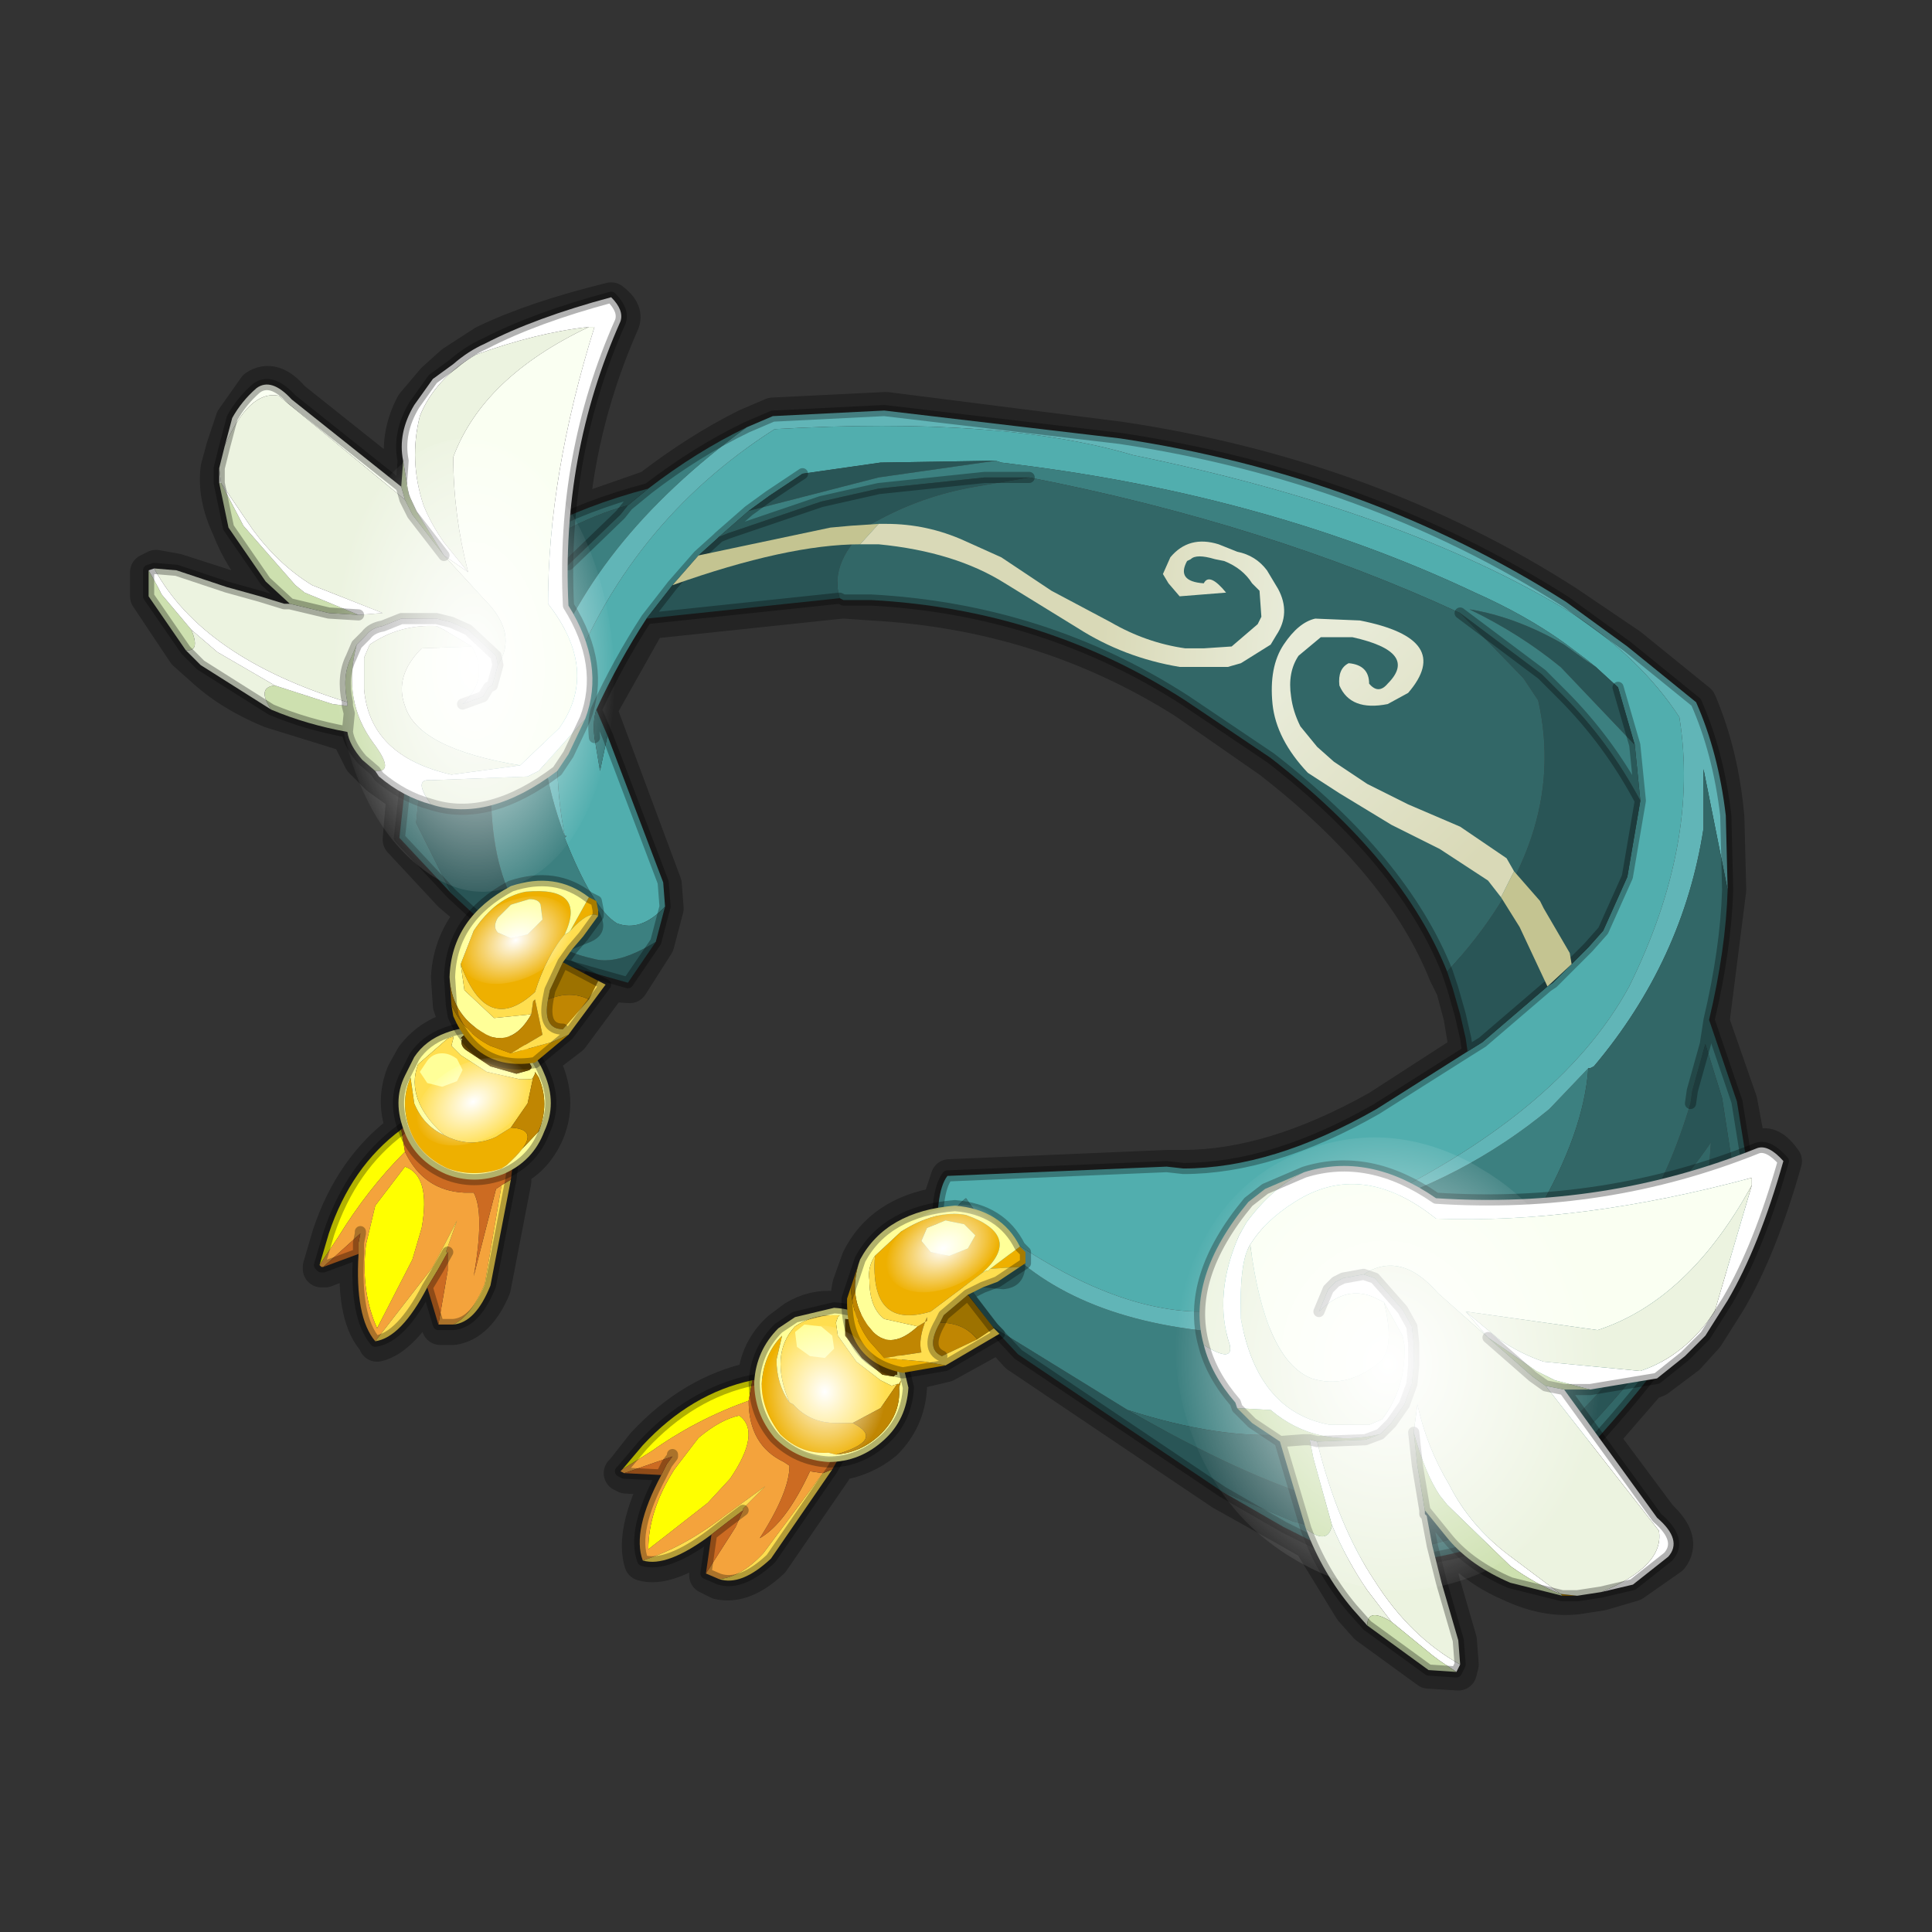 <?xml version="1.0" encoding="UTF-8" standalone="no"?>
<svg xmlns:xlink="http://www.w3.org/1999/xlink" height="520.0px" width="520.0px" xmlns="http://www.w3.org/2000/svg">
  <rect width="100%" height="100%" fill="#333333" stroke="none"/>
  <g transform="matrix(10.0, 0.0, 0.0, 10.0, 0.0, 0.0)">
    <use height="52.0" transform="matrix(1.0, 0.0, 0.0, 1.0, 0.0, 0.0)" width="52.0" xlink:href="#shape0"/>
    <use height="136.85" transform="matrix(0.051, 0.002, 0.0, 0.089, 8.979, 11.669)" width="148.25" xlink:href="#sprite0"/>
    <use height="136.85" transform="matrix(0.077, 0.002, 0.0, 0.089, 31.641, 30.473)" width="148.25" xlink:href="#sprite0"/>
    <use height="136.85" transform="matrix(0.022, 5.0E-4, 0.0, 0.026, 20.57, 35.644)" width="148.25" xlink:href="#sprite0"/>
    <use height="136.85" transform="matrix(0.019, -0.011, 0.008, 0.013, 23.428, 33.53)" width="148.25" xlink:href="#sprite0"/>
    <use height="136.85" transform="matrix(0.019, -0.011, 0.008, 0.013, 11.928, 25.23)" width="148.25" xlink:href="#sprite0"/>
    <use height="136.85" transform="matrix(0.019, -0.011, 0.008, 0.013, 10.778, 29.58)" width="148.25" xlink:href="#sprite0"/>
  </g>
  <defs>
    <g id="shape0" transform="matrix(1.0, 0.0, 0.0, 1.0, 0.0, 0.0)">
      <path d="M52.0 0.0 L52.0 52.0 0.0 52.0 0.0 0.0 52.0 0.0" fill="#795fa9" fill-opacity="0.0" fill-rule="evenodd" stroke="none"/>
      <path d="M43.85 17.4 L45.7 18.9 Q46.3 20.3 46.45 22.0 L46.5 23.95 46.05 27.5 46.8 29.65 47.05 31.0 47.35 30.9 Q47.65 30.75 48.0 31.25 47.35 33.55 46.5 35.0 L45.9 35.95 45.4 36.5 44.6 37.1 44.35 37.2 43.05 38.7 44.65 40.85 Q45.3 41.45 44.95 41.9 L43.95 42.6 43.1 42.85 42.45 42.95 Q41.6 43.05 40.65 42.6 39.95 42.3 39.4 41.8 L38.65 42.0 38.8 42.6 39.25 44.15 39.3 44.8 39.25 45.0 38.45 44.95 36.8 43.75 36.4 43.3 35.3 41.5 34.6 41.1 32.9 40.15 27.4 36.45 26.9 35.9 25.45 36.7 24.4 36.95 24.45 37.35 Q24.4 38.2 23.8 38.8 23.25 39.25 22.55 39.35 L22.4 39.6 20.75 42.0 Q20.0 42.7 19.35 42.55 L19.05 42.4 19.05 42.35 19.2 41.35 Q17.95 42.25 17.3 42.05 17.05 41.25 17.8 39.75 L16.85 39.7 16.75 39.65 16.8 39.6 17.35 38.9 Q18.65 37.5 20.3 37.15 L20.35 37.15 Q20.4 36.35 21.0 35.8 L21.4 35.5 Q21.9 35.2 22.45 35.25 L22.85 35.3 22.85 34.9 22.9 34.6 23.15 33.9 Q23.75 32.7 25.3 32.45 L25.55 31.7 31.45 31.45 31.85 31.45 Q34.25 31.45 37.1 29.85 L39.5 28.3 39.45 27.95 39.35 27.35 39.15 26.6 38.95 26.2 Q37.75 23.2 34.2 20.45 L31.9 18.85 Q28.1 16.45 23.45 16.2 L22.75 16.15 22.65 16.15 17.45 16.7 16.1 19.1 17.85 23.8 17.9 24.45 17.65 25.4 16.95 26.5 16.15 26.45 16.35 26.55 15.35 27.9 14.5 28.55 14.7 28.9 Q15.0 29.7 14.7 30.45 14.4 31.15 13.8 31.45 L13.8 31.8 13.25 34.65 Q12.85 35.6 12.2 35.7 L11.85 35.7 11.55 34.7 Q10.8 36.0 10.15 36.15 L10.15 36.1 Q9.55 35.5 9.65 33.8 L8.75 34.15 8.65 34.15 8.65 34.1 8.9 33.25 Q9.5 31.45 10.85 30.45 L10.9 30.4 Q10.6 29.65 10.9 28.9 L11.15 28.45 Q11.5 28.0 12.0 27.8 L12.4 27.7 12.25 27.35 12.15 27.05 12.1 26.3 Q12.15 25.35 12.8 24.6 L12.15 24.05 10.8 22.6 10.9 21.4 10.2 20.9 10.1 20.8 9.75 20.45 9.4 19.75 7.3 19.1 Q6.2 18.65 5.45 17.95 L5.0 17.55 4.0 16.05 4.0 15.4 4.2 15.3 4.75 15.4 6.15 15.85 7.0 16.1 7.7 16.25 7.75 16.25 7.8 16.3 7.15 15.7 Q6.55 15.1 6.2 14.2 5.8 13.35 5.9 12.6 L6.05 12.05 6.3 11.3 6.9 10.45 Q7.35 10.15 7.85 10.75 L10.8 13.1 10.85 12.45 Q10.75 11.65 11.15 10.9 L11.7 10.25 12.2 9.8 13.05 9.25 Q14.4 8.6 16.45 8.1 16.85 8.4 16.7 8.7 15.6 11.2 15.35 13.9 L17.5 13.15 Q18.8 12.15 20.1 11.5 L20.8 11.2 23.85 11.05 30.15 11.85 Q36.85 12.85 42.15 16.25 L43.85 17.4 Z" fill="none" stroke="#000000" stroke-linecap="round" stroke-linejoin="round" stroke-opacity="0.302" stroke-width="1.0"/>
      <path d="M15.2 22.5 Q14.8 20.4 15.2 18.6 16.85 14.1 20.85 11.55 26.95 11.2 30.5 12.25 37.8 13.75 42.3 16.5 44.15 17.7 45.2 19.3 45.75 22.7 43.85 26.55 41.95 30.05 36.45 32.6 L33.15 33.2 Q34.7 35.35 32.15 35.3 29.55 35.2 26.35 32.75 L26.0 32.25 Q25.35 32.7 25.5 34.1 L25.25 33.7 Q25.15 32.1 25.5 31.65 L31.4 31.4 31.85 31.45 Q34.25 31.45 37.05 29.85 L39.5 28.3 39.9 28.05 41.65 26.55 41.8 26.45 42.3 25.95 42.75 25.5 43.15 25.05 43.8 23.6 44.15 21.55 44.0 20.05 43.55 18.5 42.95 17.95 42.7 17.75 42.1 17.3 Q41.05 16.55 39.7 15.95 34.2 13.35 27.35 12.5 L26.95 12.45 26.8 12.4 23.7 12.45 21.6 12.75 20.7 13.35 20.15 13.75 19.35 14.45 19.3 14.5 18.8 14.95 18.1 15.75 17.4 16.65 Q16.65 17.8 16.05 19.1 15.95 19.4 16.0 19.85 L16.15 20.75 16.35 19.8 17.85 23.75 17.9 24.4 Q17.25 25.1 16.6 24.85 15.95 24.45 15.2 22.55 L15.25 22.5 15.2 22.5 M19.3 14.5 L19.35 14.45 19.3 14.5" fill="#51aeae" fill-rule="evenodd" stroke="none"/>
      <path d="M30.35 37.95 Q33.4 39.7 35.55 40.35 L38.7 40.55 Q42.95 38.85 45.45 33.85 L45.95 32.1 46.05 30.75 Q44.8 32.55 43.9 33.05 44.8 32.0 45.5 29.7 L45.55 29.35 45.9 28.1 46.35 29.55 46.65 31.5 46.7 32.95 Q44.95 36.25 42.2 39.0 40.35 41.5 37.65 41.7 L34.8 40.95 32.9 40.15 27.4 36.45 26.7 35.7 30.35 37.95 M44.0 20.05 L42.05 18.0 42.0 17.95 Q40.9 17.05 39.55 16.4 40.8 16.6 42.1 17.35 L42.65 17.75 42.95 17.95 43.55 18.5 44.0 20.05 M26.8 12.4 L23.65 12.85 20.15 13.75 20.7 13.35 21.6 12.75 23.7 12.45 26.8 12.4 M19.35 14.45 L19.6 14.35 22.1 13.5 23.65 13.15 26.5 12.85 27.7 12.85 26.25 13.1 Q24.8 13.35 23.55 14.05 L23.45 14.1 Q22.3 15.1 22.6 16.1 L17.4 16.65 18.1 15.75 18.8 14.95 19.3 14.5 19.35 14.45 M39.3 16.5 L41.5 18.15 42.05 18.7 Q43.3 19.95 44.15 21.55 L43.8 23.6 43.15 25.05 42.75 25.5 42.3 25.95 41.8 26.45 41.65 26.55 39.9 28.05 39.5 28.3 39.45 27.95 39.3 27.3 39.1 26.6 38.95 26.15 Q42.25 22.6 41.4 18.85 L41.0 18.25 39.3 16.5 M12.15 24.05 L11.2 22.15 11.35 20.6 Q11.8 18.1 13.15 15.6 15.2 14.05 16.9 13.6 L16.7 13.85 15.3 15.2 Q13.9 16.85 13.4 18.7 L13.25 20.45 Q13.1 22.55 13.65 23.9 L13.75 24.25 Q14.55 25.5 15.95 25.8 16.6 26.0 17.65 25.35 L16.9 26.45 14.95 25.9 12.8 24.65 12.15 24.05" fill="#295556" fill-rule="evenodd" stroke="none"/>
      <path d="M42.75 28.75 Q42.5 32.25 37.7 37.35 35.35 39.55 30.35 37.95 L26.7 35.7 25.5 34.1 Q25.35 32.7 26.0 32.25 L26.35 32.75 Q28.15 35.3 32.25 35.8 36.45 36.3 33.15 33.2 L36.45 32.6 Q39.4 31.75 41.7 29.85 L42.75 28.75 M20.1 11.5 Q15.85 14.6 14.6 18.45 L14.65 20.4 Q14.8 21.45 15.2 22.5 L15.25 22.5 15.2 22.55 Q15.95 24.45 16.6 24.85 17.25 25.1 17.9 24.4 L17.65 25.35 Q16.6 26.0 15.95 25.8 14.55 25.5 13.75 24.25 L13.65 23.9 Q13.1 22.55 13.25 20.45 L13.4 18.7 Q13.9 16.85 15.3 15.2 L16.7 13.85 16.9 13.6 17.45 13.15 Q18.75 12.15 20.1 11.5 M42.95 17.95 L42.65 17.75 42.1 17.35 Q40.8 16.6 39.55 16.4 40.9 17.05 42.0 17.95 L42.05 18.0 44.0 20.05 44.15 21.55 Q43.3 19.95 42.05 18.7 L41.5 18.15 39.3 16.5 Q34.1 14.1 27.7 12.85 L26.5 12.85 23.65 13.15 22.1 13.5 19.6 14.35 19.35 14.45 20.15 13.75 23.65 12.85 26.8 12.4 26.95 12.45 27.35 12.5 Q34.2 13.35 39.7 15.95 41.05 16.55 42.1 17.3 L42.7 17.75 42.95 17.95 M16.35 19.8 L16.15 20.75 16.0 19.85 Q15.95 19.4 16.05 19.1 L16.35 19.8" fill="#3c8080" fill-rule="evenodd" stroke="none"/>
      <path d="M46.5 23.95 L45.85 20.7 45.85 22.3 Q45.3 25.85 42.9 28.7 L42.8 28.75 42.75 28.75 41.7 29.85 Q39.4 31.75 36.45 32.6 41.95 30.05 43.85 26.55 45.75 22.7 45.2 19.3 44.15 17.7 42.3 16.5 37.8 13.75 30.5 12.25 26.95 11.2 20.85 11.55 16.85 14.1 15.2 18.6 14.8 20.4 15.2 22.5 14.8 21.45 14.65 20.4 L14.6 18.45 Q15.85 14.6 20.1 11.5 L20.8 11.2 23.8 11.05 30.15 11.8 Q36.8 12.8 42.15 16.2 L43.8 17.4 45.65 18.9 Q46.25 20.25 46.45 21.95 L46.5 23.95 M33.15 33.2 Q36.45 36.3 32.25 35.8 28.15 35.3 26.35 32.75 29.55 35.2 32.15 35.3 34.7 35.35 33.15 33.2" fill="#61b5b7" fill-rule="evenodd" stroke="none"/>
      <path d="M42.75 28.75 L42.8 28.75 42.9 28.7 Q45.3 25.85 45.85 22.3 L45.85 20.7 46.5 23.95 Q46.45 25.55 46.0 27.45 L45.9 28.1 46.0 27.45 46.75 29.65 47.0 31.2 47.15 33.25 45.6 35.45 Q43.25 38.8 40.15 41.5 38.35 42.15 36.45 42.05 L34.55 41.1 32.9 40.15 34.8 40.95 37.65 41.7 Q40.35 41.5 42.2 39.0 44.95 36.25 46.7 32.95 L46.65 31.5 46.35 29.55 45.9 28.1 45.55 29.35 45.5 29.7 Q44.8 32.0 43.9 33.05 44.8 32.55 46.05 30.75 L45.95 32.1 45.45 33.85 Q42.95 38.85 38.7 40.55 L35.55 40.35 Q33.4 39.7 30.35 37.95 35.35 39.55 37.7 37.35 42.5 32.25 42.75 28.75 M27.7 12.85 Q34.1 14.1 39.3 16.5 L41.0 18.25 41.4 18.85 Q42.25 22.6 38.95 26.15 37.75 23.15 34.2 20.4 L31.9 18.85 Q28.1 16.4 23.45 16.15 L22.7 16.15 22.6 16.1 Q22.3 15.1 23.45 14.1 L23.55 14.05 Q24.8 13.35 26.25 13.1 L27.7 12.85 M17.45 13.15 L16.9 13.6 Q15.2 14.05 13.15 15.6 11.8 18.1 11.35 20.6 L11.2 22.15 12.15 24.05 10.75 22.55 10.95 20.75 10.95 20.6 Q11.45 18.15 12.75 15.4 13.35 14.85 14.1 14.45 L14.45 14.3 Q15.75 13.6 17.45 13.15" fill="#326767" fill-rule="evenodd" stroke="none"/>
      <path d="M45.5 29.7 L45.55 29.35 45.9 28.1 46.0 27.45 Q46.45 25.55 46.5 23.95 L46.45 21.95 Q46.25 20.25 45.65 18.9 L43.8 17.4 42.15 16.2 Q36.8 12.8 30.15 11.8 L23.8 11.05 20.8 11.2 20.1 11.5 M44.0 20.05 L43.55 18.5 M20.15 13.75 L19.35 14.45 19.6 14.35 22.1 13.5 23.65 13.15 26.5 12.85 27.7 12.85 M39.3 16.5 L41.5 18.15 42.05 18.7 Q43.3 19.95 44.15 21.55 L44.0 20.05 M39.5 28.3 L39.9 28.05 41.65 26.55 41.8 26.45 42.3 25.95 42.75 25.5 43.15 25.05 43.8 23.6 44.15 21.55 M21.6 12.75 L20.7 13.35 20.15 13.75 M22.6 16.1 L22.7 16.15 23.45 16.15 Q28.1 16.4 31.9 18.85 L34.2 20.4 Q37.75 23.15 38.95 26.15 M25.5 34.1 L25.25 33.7 Q25.15 32.1 25.5 31.65 L31.4 31.4 31.85 31.45 Q34.25 31.45 37.05 29.85 L39.5 28.3 39.45 27.95 39.3 27.3 39.1 26.6 38.95 26.15 M25.5 34.1 L26.7 35.7 M32.9 40.15 L27.4 36.45 26.7 35.7 M19.35 14.45 L19.3 14.5 18.8 14.95 18.1 15.75 17.4 16.65 22.6 16.1 M19.35 14.45 L19.3 14.5 M16.35 19.8 L16.05 19.1 Q15.95 19.4 16.0 19.85 M17.4 16.65 Q16.65 17.8 16.05 19.1 M16.9 13.6 L17.45 13.15 Q15.75 13.6 14.45 14.3 L14.1 14.45 Q13.35 14.85 12.75 15.4 11.45 18.15 10.95 20.6 L10.95 20.75 10.75 22.55 12.15 24.05 M16.9 13.6 L16.7 13.85 15.3 15.2 M17.65 25.35 L17.9 24.4 M17.65 25.35 L16.9 26.45 14.95 25.9 12.8 24.65 12.15 24.05 M16.35 19.8 L17.85 23.75 17.9 24.4 M32.9 40.15 L34.55 41.1 36.45 42.05 Q38.35 42.15 40.15 41.5 43.25 38.8 45.6 35.45 L47.15 33.25 47.0 31.2 46.75 29.65 46.0 27.45 M17.45 13.15 Q18.75 12.15 20.1 11.5" fill="none" stroke="#000000" stroke-linecap="round" stroke-linejoin="round" stroke-opacity="0.302" stroke-width="0.3"/>
      <path d="M9.6 17.35 Q9.2 18.85 10.05 20.0 10.65 20.8 10.1 20.75 L9.75 20.45 Q9.4 20.05 9.35 19.7 L9.4 19.2 9.35 19.0 9.4 19.2 9.35 19.7 Q8.25 19.5 7.3 19.1 6.9 18.5 7.4 18.45 L8.95 18.95 9.35 19.0 9.35 18.9 Q9.2 18.2 9.45 17.7 L9.6 17.35 M10.85 12.4 L11.0 13.3 11.2 13.75 11.95 14.95 11.1 13.85 10.9 13.45 10.8 13.1 10.85 12.4 M5.95 13.0 L6.55 14.15 7.95 15.75 8.2 15.95 9.65 16.55 8.85 16.5 7.8 16.25 7.15 15.65 6.15 14.2 5.9 13.0 5.95 13.0 M4.0 15.35 L4.25 15.8 4.35 16.0 5.15 16.95 Q5.4 17.55 5.0 17.5 L4.0 16.05 4.0 15.35" fill="#cde0af" fill-rule="evenodd" stroke="none"/>
      <path d="M12.6 15.4 L11.95 14.6 Q11.6 14.1 11.4 13.6 11.0 12.4 11.3 11.2 11.7 10.2 12.8 9.55 14.45 8.95 15.85 8.8 13.0 10.15 12.2 12.3 12.2 13.85 12.6 15.4 M14.0 20.6 L12.15 20.85 Q9.95 20.35 9.8 18.55 L9.8 17.7 9.95 17.35 Q10.75 16.8 11.75 16.85 L11.95 16.95 12.7 17.4 11.35 17.45 Q10.6 18.2 10.9 19.0 11.25 20.15 14.0 20.6 M13.4 17.9 L13.35 17.65 12.6 16.95 12.15 16.75 11.75 16.65 11.25 16.65 10.8 16.65 10.3 16.85 Q10.0 16.9 9.85 17.1 L9.6 17.35 9.45 17.7 Q9.2 18.2 9.35 18.9 7.4 18.3 6.1 17.4 4.8 16.5 4.15 15.3 L4.75 15.35 6.1 15.8 7.0 16.05 7.65 16.25 7.75 16.25 7.8 16.25 8.85 16.5 9.65 16.55 10.3 16.5 8.4 15.75 Q7.5 15.2 6.8 14.25 L5.95 13.0 5.9 12.6 6.05 12.0 Q6.7 10.5 7.5 10.65 L10.9 13.45 11.1 13.85 11.95 14.95 13.05 16.15 Q13.95 17.05 13.4 17.9 M11.6 21.65 Q11.1 20.95 11.6 21.0 L14.2 20.9 14.5 20.75 15.75 19.35 15.3 20.3 15.0 20.75 Q13.15 22.15 11.6 21.65 M5.15 16.95 L5.85 17.55 7.4 18.45 Q6.9 18.5 7.3 19.1 L5.4 17.9 5.0 17.5 Q5.4 17.55 5.15 16.95" fill="#ecf3e0" fill-rule="evenodd" stroke="none"/>
      <path d="M15.85 8.8 L16.0 8.8 Q14.75 12.8 14.75 16.25 16.15 18.05 15.05 19.6 L14.0 20.6 Q11.25 20.15 10.9 19.0 10.6 18.2 11.35 17.45 L12.7 17.4 12.8 17.6 Q13.1 18.35 12.45 18.95 L13.0 18.75 13.15 18.5 13.25 18.45 13.4 17.9 Q13.95 17.05 13.05 16.15 L11.95 14.95 12.6 15.4 Q12.2 13.85 12.2 12.3 13.0 10.15 15.85 8.8 M10.8 13.1 L10.9 13.45 7.5 10.65 Q6.7 10.5 6.05 12.0 L6.25 11.25 Q6.5 10.8 6.9 10.45 7.3 10.15 7.85 10.75 L10.8 13.1 M5.95 13.0 L5.9 13.0 5.9 12.6 5.95 13.0" fill="#fafff2" fill-rule="evenodd" stroke="none"/>
      <path d="M15.85 8.8 Q14.45 8.95 12.8 9.55 11.7 10.2 11.3 11.2 11.0 12.4 11.4 13.6 11.6 14.1 11.95 14.6 L12.6 15.4 11.95 14.95 11.2 13.75 11.0 13.3 10.85 12.4 Q10.7 11.65 11.15 10.9 L11.65 10.2 12.2 9.8 Q12.6 9.45 13.05 9.25 14.4 8.55 16.45 8.0 16.8 8.35 16.7 8.65 15.1 12.25 15.3 16.3 16.3 17.9 15.75 19.35 L14.5 20.75 14.2 20.9 11.6 21.0 Q11.1 20.95 11.6 21.65 10.85 21.45 10.2 20.9 L10.1 20.75 Q10.65 20.8 10.05 20.0 9.2 18.85 9.6 17.35 L9.85 17.1 Q10.0 16.9 10.3 16.85 L10.8 16.65 11.25 16.65 11.75 16.65 12.15 16.75 12.6 16.95 13.35 17.65 13.4 17.9 13.25 18.45 13.15 18.5 13.0 18.75 12.45 18.95 Q13.1 18.35 12.8 17.6 L12.7 17.4 11.95 16.95 11.75 16.85 Q10.75 16.8 9.95 17.35 L9.8 17.7 9.8 18.55 Q9.95 20.35 12.15 20.85 L14.0 20.6 15.05 19.6 Q16.15 18.05 14.75 16.25 14.75 12.8 16.0 8.8 L15.85 8.8 M5.95 13.0 L6.8 14.25 Q7.5 15.2 8.4 15.75 L10.3 16.5 9.65 16.55 8.2 15.95 7.95 15.75 6.55 14.15 5.95 13.0 M4.15 15.3 Q4.8 16.5 6.1 17.4 7.4 18.3 9.35 18.9 L9.35 19.0 8.95 18.95 7.4 18.45 5.85 17.55 5.15 16.95 4.35 16.0 4.25 15.8 4.0 15.35 4.15 15.3" fill="#ffffff" fill-rule="evenodd" stroke="none"/>
      <path d="M12.45 18.95 L13.0 18.75 13.15 18.5 13.25 18.45 13.4 17.9 13.35 17.65 12.6 16.95 12.15 16.75 11.75 16.65 11.25 16.65 10.8 16.65 10.3 16.85 Q10.0 16.9 9.85 17.1 L9.6 17.35 M10.1 20.75 L10.2 20.9 Q10.85 21.45 11.6 21.65 M15.75 19.35 Q16.3 17.9 15.3 16.3 15.1 12.25 16.7 8.65 16.8 8.35 16.45 8.0 14.4 8.55 13.05 9.25 12.6 9.45 12.2 9.8 L11.65 10.2 11.15 10.9 Q10.7 11.65 10.85 12.4 L10.8 13.1 7.85 10.75 Q7.3 10.15 6.9 10.45 6.5 10.8 6.25 11.25 L6.05 12.0 5.9 12.6 5.9 13.0 6.15 14.2 7.15 15.65 7.8 16.25 7.75 16.25 7.65 16.25 7.0 16.05 6.1 15.8 4.75 15.35 4.15 15.3 4.0 15.35 4.0 16.05 5.0 17.5 5.4 17.9 7.3 19.1 Q8.25 19.5 9.35 19.7 9.4 20.05 9.75 20.45 L10.1 20.75 M10.9 13.45 L10.8 13.1 M10.9 13.45 L11.1 13.85 11.95 14.95 M9.65 16.55 L8.85 16.5 7.8 16.25 M9.35 18.9 Q9.2 18.2 9.45 17.7 L9.6 17.35 M9.35 19.0 L9.35 18.9 M9.35 19.0 L9.4 19.2 9.35 19.7 M15.75 19.35 L15.3 20.3 15.0 20.75 Q13.15 22.15 11.6 21.65" fill="none" stroke="#000000" stroke-linecap="round" stroke-linejoin="round" stroke-opacity="0.302" stroke-width="0.3"/>
      <path d="M42.45 42.95 L42.05 42.95 42.0 42.9 42.45 42.95" fill="#9d7200" fill-rule="evenodd" stroke="none"/>
      <path d="M35.1 31.55 Q36.85 31.0 38.65 32.25 43.2 32.55 47.3 30.9 47.6 30.8 48.0 31.25 47.35 33.55 46.5 35.0 L45.9 35.95 45.35 36.5 44.6 37.1 42.8 37.4 41.85 37.15 41.35 36.9 40.05 36.0 39.45 35.3 40.35 36.05 Q40.95 36.45 41.55 36.65 L44.15 36.9 Q45.35 36.5 46.15 35.3 L47.15 31.9 47.15 31.7 Q42.5 32.95 38.65 32.8 36.65 31.2 34.85 32.35 34.05 32.85 33.65 33.5 33.35 33.95 33.4 35.5 33.85 38.0 35.8 38.35 L36.85 38.35 37.2 38.2 Q37.85 37.35 37.8 36.2 L37.75 35.95 37.25 35.05 37.05 34.95 Q36.25 34.55 35.5 35.3 L35.75 34.7 35.95 34.5 36.15 34.4 36.7 34.3 37.0 34.4 37.75 35.25 38.0 35.7 38.05 36.15 38.05 36.75 38.0 37.25 37.8 37.8 37.45 38.3 37.15 38.6 Q35.45 39.0 34.2 37.95 L33.3 37.9 33.25 37.75 Q32.6 37.0 32.4 36.2 33.2 36.7 33.1 36.2 32.65 34.85 33.35 33.25 L33.55 32.9 Q34.25 31.95 35.1 31.55 M42.1 37.4 L44.6 40.85 Q45.3 41.45 44.9 41.9 L43.95 42.65 43.1 42.85 Q44.8 42.15 44.65 41.2 L41.6 37.3 42.1 37.4 M39.3 44.8 L39.2 45.0 38.75 44.7 38.55 44.55 37.45 43.65 36.8 42.8 Q36.25 42.0 35.85 41.05 L35.35 39.25 35.25 38.75 35.45 38.8 Q36.0 41.05 37.0 42.55 37.95 44.05 39.3 44.8 M38.05 38.55 L38.15 37.8 Q38.4 38.95 39.0 39.95 39.55 41.05 40.6 41.85 L42.0 42.9 Q41.35 42.65 40.65 42.15 L38.95 40.5 38.75 40.25 Q38.35 39.65 38.05 38.55" fill="#ffffff" fill-rule="evenodd" stroke="none"/>
      <path d="M33.65 33.5 Q34.05 32.85 34.85 32.35 36.65 31.2 38.65 32.8 42.5 32.95 47.15 31.7 L47.15 31.9 Q45.45 35.0 43.0 35.8 L39.45 35.3 40.05 36.0 38.7 34.8 Q37.7 33.65 36.7 34.3 L36.15 34.4 35.95 34.5 35.75 34.7 35.5 35.3 Q36.25 34.55 37.05 34.95 L37.25 35.05 Q37.55 36.25 37.15 36.65 36.25 37.4 35.3 37.1 34.05 36.6 33.65 33.5" fill="#fafff2" fill-rule="evenodd" stroke="none"/>
      <path d="M43.1 42.85 L42.45 42.95 42.0 42.9 40.6 41.85 Q39.55 41.05 39.0 39.95 38.4 38.95 38.15 37.8 L38.05 38.55 38.15 39.45 38.35 40.65 38.35 40.75 38.4 40.8 38.55 41.6 38.8 42.6 39.25 44.15 39.3 44.8 Q37.95 44.05 37.0 42.55 36.0 41.05 35.45 38.8 L36.75 38.75 37.15 38.6 37.45 38.3 37.8 37.8 38.0 37.25 38.05 36.75 38.05 36.15 38.0 35.7 37.75 35.25 37.0 34.4 36.7 34.3 Q37.7 33.65 38.7 34.8 L40.05 36.0 41.25 37.05 41.6 37.3 44.65 41.2 Q44.8 42.15 43.1 42.85 M36.8 43.75 L36.4 43.3 Q35.6 42.35 35.15 41.15 35.75 41.6 35.85 41.05 36.25 42.0 36.8 42.8 L37.45 43.65 Q36.8 43.25 36.8 43.75 M32.4 36.2 Q31.9 34.4 33.6 32.35 L34.05 32.0 35.1 31.55 Q34.25 31.95 33.55 32.9 L33.35 33.25 Q32.65 34.85 33.1 36.2 33.2 36.7 32.4 36.2 M33.65 33.5 Q34.05 36.6 35.3 37.1 36.25 37.4 37.15 36.65 37.55 36.25 37.25 35.05 L37.75 35.95 37.8 36.2 Q37.85 37.35 37.2 38.2 L36.85 38.35 35.8 38.35 Q33.85 38.0 33.4 35.5 33.35 33.95 33.65 33.5 M39.45 35.3 L43.0 35.8 Q45.45 35.0 47.15 31.9 L46.15 35.3 Q45.35 36.5 44.15 36.9 L41.55 36.65 Q40.95 36.45 40.35 36.05 L39.45 35.3" fill="#ecf3e0" fill-rule="evenodd" stroke="none"/>
      <path d="M42.8 37.4 L42.1 37.4 41.6 37.3 41.25 37.05 40.05 36.0 41.35 36.9 41.85 37.15 42.8 37.4 M42.05 42.95 L40.65 42.6 Q39.6 42.15 39.0 41.45 L38.35 40.65 38.15 39.45 38.05 38.55 Q38.35 39.65 38.75 40.25 L38.95 40.5 40.65 42.15 Q41.35 42.65 42.0 42.9 L42.05 42.95 M39.2 45.0 L38.45 44.95 36.8 43.75 Q36.8 43.25 37.45 43.65 L38.55 44.55 38.75 44.7 39.2 45.0 M35.15 41.15 L34.45 38.8 33.7 38.3 33.3 37.9 34.2 37.95 Q35.45 39.0 37.15 38.6 L36.75 38.75 35.45 38.8 35.25 38.75 35.1 38.75 34.45 38.8 35.1 38.75 35.25 38.75 35.35 39.25 35.85 41.05 Q35.75 41.6 35.15 41.15" fill="#cde0af" fill-rule="evenodd" stroke="none"/>
      <path d="M35.1 31.55 Q36.85 31.0 38.65 32.25 43.2 32.55 47.3 30.9 47.6 30.8 48.0 31.25 47.35 33.55 46.5 35.0 L45.9 35.95 45.35 36.5 44.6 37.1 42.8 37.4 42.1 37.4 44.6 40.85 Q45.3 41.45 44.9 41.9 L43.95 42.65 43.1 42.85 42.45 42.95 42.05 42.95 40.65 42.6 Q39.6 42.15 39.0 41.45 L38.35 40.65 38.35 40.75 38.4 40.8 38.55 41.6 38.8 42.6 39.25 44.15 39.3 44.8 39.2 45.0 38.45 44.95 36.8 43.75 36.4 43.3 Q35.6 42.35 35.15 41.15 L34.45 38.8 33.7 38.3 33.3 37.9 33.25 37.75 Q32.6 37.0 32.4 36.2 31.9 34.4 33.6 32.35 L34.05 32.0 35.1 31.55 M35.5 35.3 L35.75 34.7 35.95 34.5 36.15 34.4 36.7 34.3 37.0 34.4 37.75 35.25 38.0 35.7 38.05 36.15 38.05 36.75 38.0 37.25 37.8 37.8 37.45 38.3 37.15 38.6 36.75 38.75 35.45 38.8 M35.25 38.75 L35.45 38.8 M35.25 38.75 L35.1 38.75 34.45 38.8 M38.35 40.65 L38.15 39.45 38.05 38.55 M41.6 37.3 L42.1 37.4 M40.05 36.0 L41.25 37.05 41.6 37.3" fill="none" stroke="#000000" stroke-linecap="round" stroke-linejoin="round" stroke-opacity="0.302" stroke-width="0.3"/>
      <path d="M40.75 23.45 L41.45 24.25 41.55 24.45 42.25 25.65 42.3 25.95 41.65 26.55 40.9 24.95 40.4 24.15 40.75 23.45 M23.15 14.65 Q21.2 14.65 18.1 15.75 L18.8 14.95 22.35 14.2 22.9 14.15 23.65 14.1 23.15 14.65" fill="#c4c491" fill-rule="evenodd" stroke="none"/>
      <path d="M40.4 24.15 L40.05 23.7 38.75 22.85 37.45 22.2 36.05 21.35 35.2 20.8 Q34.35 19.9 34.25 18.95 34.15 17.95 34.55 17.35 34.95 16.75 35.4 16.65 L36.6 16.7 Q39.15 17.2 37.9 18.65 L37.35 18.95 Q36.35 19.15 36.05 18.45 36.0 18.0 36.3 17.85 36.85 17.9 36.85 18.4 37.1 18.7 37.35 18.4 38.2 17.55 36.4 17.15 L35.55 17.15 34.95 17.65 Q34.65 18.1 34.75 18.75 34.8 19.15 35.0 19.55 L35.45 20.1 35.9 20.5 36.8 21.1 37.9 21.65 39.3 22.25 40.55 23.1 40.75 23.45 40.4 24.15" fill="url(#gradient0)" fill-rule="evenodd" stroke="none"/>
      <path d="M23.65 14.1 L23.85 14.1 Q24.95 14.1 25.95 14.55 L26.95 15.0 28.3 15.9 29.9 16.75 Q30.85 17.3 31.9 17.45 L32.4 17.45 33.15 17.4 33.85 16.8 33.95 16.6 33.9 15.9 33.7 15.7 Q33.45 15.3 32.95 15.1 L32.7 15.05 Q32.2 14.9 32.05 15.05 L31.95 15.1 Q31.65 15.65 32.4 15.7 32.55 15.4 33.0 15.95 L31.75 16.05 31.45 15.7 31.3 15.45 31.5 15.0 Q32.0 14.4 32.8 14.65 L33.3 14.85 Q33.8 14.95 34.1 15.35 L34.4 15.85 Q34.75 16.5 34.35 17.1 L34.2 17.35 33.4 17.85 33.05 17.95 31.75 17.95 Q30.25 17.7 29.0 16.9 L27.05 15.7 Q25.7 14.85 23.65 14.65 L23.15 14.65 23.65 14.1" fill="url(#gradient1)" fill-rule="evenodd" stroke="none"/>
      <path d="M10.8 30.4 L10.9 31.0 Q9.9 32.0 9.1 33.3 L8.6 34.05 8.85 33.2 Q9.45 31.4 10.8 30.4 M10.1 32.45 L10.9 31.4 Q11.6 31.65 11.35 33.05 L11.1 33.9 10.15 35.75 Q9.7 34.75 9.85 33.5 L10.1 32.45" fill="#ffff00" fill-rule="evenodd" stroke="none"/>
      <path d="M10.9 31.0 Q11.4 32.05 12.5 32.1 L12.75 32.1 Q13.05 32.65 12.75 34.35 L13.35 32.0 13.5 31.9 13.05 34.55 Q12.7 35.4 12.2 35.65 L11.8 35.65 12.05 34.2 12.05 33.7 12.0 33.7 12.3 32.85 11.65 34.1 10.1 36.1 Q9.55 35.45 9.65 33.75 L9.65 33.45 9.7 33.2 8.7 34.1 8.65 34.1 8.6 34.05 9.1 33.3 Q9.9 32.0 10.9 31.0 M9.7 33.15 L9.7 33.2 9.7 33.15 M10.1 32.45 L9.85 33.5 Q9.7 34.75 10.15 35.75 L11.1 33.9 11.35 33.05 Q11.6 31.65 10.9 31.4 L10.1 32.45" fill="#f4a33c" fill-rule="evenodd" stroke="none"/>
      <path d="M13.5 31.9 L13.75 31.75 13.2 34.6 Q12.8 35.6 12.2 35.65 12.7 35.4 13.05 34.55 L13.5 31.9 M11.5 34.65 Q10.8 36.0 10.1 36.1 L11.65 34.1 12.3 32.85 12.0 33.7 12.05 33.7 11.8 34.15 11.5 34.65" fill="#ffde4f" fill-rule="evenodd" stroke="none"/>
      <path d="M13.5 31.9 L13.35 32.0 12.75 34.35 Q13.05 32.65 12.75 32.1 L12.5 32.1 Q11.4 32.05 10.9 31.0 L10.8 30.4 11.05 30.2 13.8 31.35 13.75 31.75 13.5 31.9 M8.7 34.1 L9.7 33.2 9.65 33.45 9.65 33.75 8.7 34.1 M11.8 35.65 L11.5 34.65 11.8 34.15 12.05 33.7 12.05 34.2 11.8 35.65" fill="#cc6b22" fill-rule="evenodd" stroke="none"/>
      <path d="M13.75 31.75 L13.8 31.35 11.05 30.2 10.8 30.4 M8.6 34.05 L8.65 34.1 8.7 34.1 M9.7 33.2 L9.7 33.15 M12.2 35.65 Q12.8 35.6 13.2 34.6 L13.75 31.75 M12.2 35.65 L11.8 35.65 11.5 34.65 Q10.8 36.0 10.1 36.1 9.55 35.45 9.65 33.75 L8.7 34.1 M9.7 33.2 L9.65 33.45 9.65 33.75 M11.5 34.65 L11.8 34.15 12.05 33.7 M8.6 34.05 L8.85 33.2 Q9.45 31.4 10.8 30.4" fill="none" stroke="#000000" stroke-linecap="round" stroke-linejoin="round" stroke-opacity="0.302" stroke-width="0.3"/>
      <path d="M11.95 30.55 L12.05 30.6 Q12.7 30.9 13.35 30.6 L13.75 30.35 Q14.7 30.4 13.65 31.35 L13.5 31.45 Q12.75 31.7 12.05 31.45 11.3 31.1 11.05 30.45 10.75 29.7 11.05 29.0 L11.15 29.7 Q11.4 30.3 11.95 30.55" fill="#eeb000" fill-rule="evenodd" stroke="none"/>
      <path d="M14.05 28.05 Q14.45 28.4 14.65 28.9 15.0 29.7 14.65 30.45 14.35 31.25 13.55 31.6 12.75 31.9 12.0 31.6 11.2 31.25 10.9 30.5 10.55 29.65 10.9 28.95 L11.15 28.45 Q11.45 28.0 12.0 27.8 12.8 27.5 13.55 27.8 L14.05 28.05 M13.9 28.9 L14.25 28.8 14.3 28.75 14.3 28.7 14.1 28.35 Q13.9 28.1 13.5 27.95 L12.8 27.8 Q12.5 27.8 12.4 27.95 L12.45 27.95 Q12.35 28.15 12.6 28.3 L13.2 28.7 13.9 28.9 M14.35 29.0 L14.3 29.05 14.0 29.05 13.1 28.85 12.4 28.4 12.15 28.15 12.2 27.95 12.2 27.9 12.05 27.95 11.25 28.65 Q10.9 29.6 11.95 30.55 11.4 30.3 11.15 29.7 L11.05 29.0 Q10.75 29.7 11.05 30.45 11.3 31.1 12.05 31.45 12.75 31.7 13.5 31.45 L13.65 31.35 14.5 30.45 Q14.8 29.7 14.5 29.0 L14.4 28.85 14.4 28.9 14.35 29.0" fill="#ffff98" fill-rule="evenodd" stroke="none"/>
      <path d="M11.95 30.55 Q10.9 29.6 11.25 28.65 L12.05 27.95 12.2 27.9 12.2 27.95 12.15 28.15 12.4 28.4 13.1 28.85 14.0 29.05 14.3 29.05 14.35 29.0 14.2 29.7 13.75 30.35 13.35 30.6 Q12.7 30.9 12.05 30.6 L11.95 30.55" fill="#ffde4f" fill-rule="evenodd" stroke="none"/>
      <path d="M13.75 30.35 L14.2 29.7 14.35 29.0 14.4 28.9 14.4 28.85 14.5 29.0 Q14.8 29.7 14.5 30.45 L13.65 31.35 Q14.7 30.4 13.75 30.35" fill="#c08602" fill-rule="evenodd" stroke="none"/>
      <path d="M13.9 28.9 L13.2 28.7 12.6 28.3 Q12.35 28.15 12.45 27.95 L12.4 27.95 Q12.5 27.8 12.8 27.8 L13.5 27.95 Q13.9 28.1 14.1 28.35 L14.3 28.7 14.3 28.75 14.25 28.8 13.9 28.9" fill="#654601" fill-rule="evenodd" stroke="none"/>
      <path d="M14.05 28.05 Q14.45 28.4 14.65 28.9 15.0 29.7 14.65 30.45 14.35 31.25 13.55 31.6 12.75 31.9 12.0 31.6 11.2 31.25 10.9 30.5 10.55 29.65 10.9 28.95 L11.15 28.45 Q11.45 28.0 12.0 27.8 12.8 27.5 13.55 27.8 L14.05 28.05 Z" fill="none" stroke="#000000" stroke-linecap="round" stroke-linejoin="round" stroke-opacity="0.302" stroke-width="0.3"/>
      <path d="M12.3 29.1 L11.9 29.25 11.5 29.15 11.3 28.85 11.5 28.55 Q11.65 28.35 11.9 28.35 12.1 28.35 12.3 28.5 L12.45 28.8 12.3 29.1" fill="#ffff98" fill-rule="evenodd" stroke="none"/>
      <path d="M16.1 24.65 Q15.85 24.5 15.35 25.05 L15.85 24.15 16.05 24.25 16.1 24.5 16.1 24.65 M15.2 25.15 Q14.7 25.75 14.4 26.7 13.1 27.9 12.4 25.95 L12.75 25.05 Q13.35 24.15 14.15 24.0 15.8 23.85 15.2 25.15 M13.75 28.35 L14.85 28.05 15.3 27.85 14.4 28.6 Q12.85 28.85 12.2 27.35 L12.15 27.05 Q12.5 27.8 13.2 28.15 L13.75 28.35 M14.55 24.35 Q14.5 24.2 14.25 24.2 L13.75 24.35 13.4 24.7 Q13.25 24.95 13.4 25.1 L13.75 25.25 14.2 25.15 14.6 24.75 14.55 24.35" fill="#eeb000" fill-rule="evenodd" stroke="none"/>
      <path d="M15.35 25.05 L15.3 25.1 15.2 25.15 Q15.8 23.85 14.15 24.0 13.35 24.15 12.75 25.05 L12.4 25.95 12.5 26.65 13.3 27.4 14.3 27.3 Q13.85 28.1 13.2 27.9 12.15 27.4 12.1 26.3 12.15 24.7 13.75 23.85 14.95 23.45 15.85 24.15 L15.35 25.05 M14.55 24.35 L14.6 24.75 14.2 25.15 13.75 25.25 13.4 25.1 Q13.25 24.95 13.4 24.7 L13.75 24.35 14.25 24.2 Q14.5 24.2 14.55 24.35" fill="#ffff98" fill-rule="evenodd" stroke="none"/>
      <path d="M15.85 26.9 L15.15 27.7 Q14.6 27.7 14.75 26.9 15.35 26.65 15.85 26.9 M14.3 27.3 L14.35 26.95 14.4 26.9 14.6 27.85 13.75 28.35 13.2 28.15 Q12.5 27.8 12.15 27.05 L12.1 26.3 Q12.15 27.4 13.2 27.9 13.85 28.1 14.3 27.3" fill="#c08602" fill-rule="evenodd" stroke="none"/>
      <path d="M16.1 26.4 L15.85 26.9 Q15.35 26.65 14.75 26.9 L14.8 26.65 15.15 25.9 16.1 26.4" fill="#9d7200" fill-rule="evenodd" stroke="none"/>
      <path d="M15.85 26.9 L16.1 26.4 16.3 26.5 15.3 27.85 14.85 28.05 13.75 28.35 14.6 27.85 14.4 26.9 14.35 26.95 14.3 27.3 13.3 27.4 12.5 26.65 12.4 25.95 Q13.1 27.9 14.4 26.7 14.7 25.75 15.2 25.15 L15.3 25.1 15.35 25.05 Q15.85 24.5 16.1 24.65 L15.7 25.2 15.4 25.55 15.15 25.9 14.8 26.65 14.75 26.9 Q14.6 27.7 15.15 27.7 L15.85 26.9" fill="#ffde4f" fill-rule="evenodd" stroke="none"/>
      <path d="M15.4 25.55 L15.7 25.2 16.1 24.65 16.1 24.5 Q16.45 25.1 15.9 25.35 L15.4 25.55" fill="#000000" fill-opacity="0.302" fill-rule="evenodd" stroke="none"/>
      <path d="M15.15 27.7 Q14.6 27.7 14.75 26.9 L14.8 26.65 15.15 25.9 15.4 25.55 15.7 25.2 16.1 24.65 M15.3 27.85 L16.3 26.5 16.1 26.4 15.15 25.9 M15.85 24.15 L16.05 24.25 16.1 24.5 16.1 24.65 M15.85 24.15 Q14.95 23.45 13.75 23.85 12.15 24.7 12.1 26.3 L12.15 27.05 12.2 27.35 Q12.85 28.85 14.4 28.6 L15.3 27.85" fill="none" stroke="#000000" stroke-linecap="round" stroke-linejoin="round" stroke-opacity="0.302" stroke-width="0.3"/>
      <path d="M20.25 37.15 L20.15 37.7 Q18.75 38.2 17.55 39.05 L16.75 39.55 17.3 38.9 Q18.6 37.5 20.25 37.15 M19.9 38.1 Q20.5 38.55 19.65 39.8 L19.05 40.45 17.45 41.7 Q17.45 40.65 18.15 39.55 L18.8 38.7 Q19.4 38.2 19.9 38.1" fill="#ffff00" fill-rule="evenodd" stroke="none"/>
      <path d="M20.15 37.7 Q20.15 38.9 21.1 39.35 L21.25 39.45 Q21.25 40.15 20.45 41.4 21.15 41.0 21.8 39.6 L22.15 39.65 20.55 41.8 Q19.95 42.45 19.35 42.5 L19.0 42.35 19.8 41.1 20.0 40.65 20.0 40.6 20.6 40.0 19.5 40.8 Q18.4 41.65 17.3 42.0 17.0 41.2 17.8 39.7 L17.95 39.4 18.1 39.2 18.1 39.15 18.1 39.2 16.8 39.65 16.7 39.6 16.75 39.55 17.55 39.05 Q18.75 38.2 20.15 37.7 M19.9 38.1 Q19.4 38.2 18.8 38.7 L18.15 39.55 Q17.45 40.65 17.45 41.7 L19.05 40.45 19.65 39.8 Q20.5 38.55 19.9 38.1" fill="#f4a33c" fill-rule="evenodd" stroke="none"/>
      <path d="M22.15 39.65 L22.4 39.55 20.75 41.95 Q19.95 42.7 19.35 42.5 19.95 42.45 20.55 41.8 L22.15 39.65 M20.0 40.65 L19.6 40.95 19.15 41.3 Q17.95 42.2 17.3 42.0 18.4 41.65 19.5 40.8 L20.6 40.0 20.0 40.6 20.0 40.65" fill="#ffde4f" fill-rule="evenodd" stroke="none"/>
      <path d="M22.4 39.55 L22.15 39.65 21.8 39.6 Q21.15 41.0 20.45 41.4 21.25 40.15 21.25 39.45 L21.1 39.35 Q20.15 38.9 20.15 37.7 L20.25 37.15 20.6 37.1 22.6 39.2 22.4 39.55 M20.0 40.65 L19.8 41.1 19.0 42.35 19.15 41.3 19.6 40.95 20.0 40.65 M18.1 39.2 L17.95 39.4 17.8 39.7 16.8 39.65 18.1 39.2" fill="#cc6b22" fill-rule="evenodd" stroke="none"/>
      <path d="M22.4 39.55 L22.6 39.2 20.6 37.1 20.25 37.15 M19.35 42.5 Q19.95 42.7 20.75 41.95 L22.4 39.55 M16.8 39.65 L16.7 39.6 16.75 39.55 17.3 38.9 Q18.6 37.5 20.25 37.15 M19.0 42.35 L19.35 42.5 M19.15 41.3 L19.6 40.95 20.0 40.65 M17.3 42.0 Q17.95 42.2 19.15 41.3 L19.0 42.35 M18.1 39.15 L18.1 39.2 17.95 39.4 17.8 39.7 Q17.0 41.2 17.3 42.0 M16.8 39.65 L17.8 39.7" fill="none" stroke="#000000" stroke-linecap="round" stroke-linejoin="round" stroke-opacity="0.302" stroke-width="0.3"/>
      <path d="M22.95 38.3 Q23.85 38.75 22.5 39.15 L22.3 39.1 Q21.55 39.15 21.0 38.6 20.5 37.95 20.5 37.25 20.55 36.45 21.05 35.95 L20.9 36.6 Q20.9 37.25 21.25 37.75 L21.35 37.8 Q21.8 38.3 22.5 38.3 L22.95 38.3" fill="#eeb000" fill-rule="evenodd" stroke="none"/>
      <path d="M24.2 36.3 L24.45 37.35 Q24.4 38.2 23.8 38.75 23.15 39.35 22.3 39.35 21.45 39.3 20.85 38.7 20.3 38.05 20.3 37.2 20.35 36.35 20.95 35.75 L21.4 35.45 22.45 35.2 Q23.3 35.25 23.85 35.85 L24.2 36.3 M22.5 39.15 Q23.15 39.1 23.65 38.65 24.25 38.1 24.2 37.35 L24.25 37.15 24.2 37.25 24.15 37.25 24.0 37.3 23.7 37.15 23.05 36.65 22.55 35.95 22.5 35.6 22.55 35.45 22.6 35.4 22.4 35.4 Q21.85 35.4 21.4 35.7 20.7 36.45 21.25 37.75 20.9 37.25 20.9 36.6 L21.05 35.95 Q20.55 36.45 20.5 37.25 20.5 37.95 21.0 38.6 21.55 39.15 22.3 39.1 L22.5 39.15 M24.15 37.0 L24.15 36.6 23.8 36.0 23.15 35.55 22.75 35.5 22.75 35.55 22.75 35.95 23.2 36.55 23.75 37.0 24.05 37.05 24.1 37.0 24.15 37.0" fill="#ffff98" fill-rule="evenodd" stroke="none"/>
      <path d="M24.15 37.25 L23.7 37.9 22.95 38.3 22.5 38.3 Q21.8 38.3 21.35 37.8 L21.25 37.75 Q20.7 36.45 21.4 35.7 21.85 35.4 22.4 35.4 L22.6 35.4 22.55 35.45 22.5 35.6 22.55 35.95 23.05 36.65 23.7 37.15 24.0 37.3 24.15 37.25" fill="#ffde4f" fill-rule="evenodd" stroke="none"/>
      <path d="M24.15 37.25 L24.2 37.25 24.25 37.15 24.2 37.35 Q24.25 38.1 23.65 38.65 23.15 39.1 22.5 39.15 23.85 38.75 22.95 38.3 L23.7 37.9 24.15 37.25" fill="#c08602" fill-rule="evenodd" stroke="none"/>
      <path d="M24.15 37.0 L24.1 37.0 24.05 37.05 23.75 37.0 23.2 36.55 22.75 35.95 22.75 35.55 22.75 35.5 23.15 35.55 23.8 36.0 24.15 36.6 24.15 37.0" fill="#654601" fill-rule="evenodd" stroke="none"/>
      <path d="M24.2 36.3 L24.45 37.35 Q24.4 38.2 23.8 38.75 23.15 39.35 22.3 39.35 21.45 39.3 20.85 38.7 20.3 38.05 20.3 37.2 20.35 36.35 20.95 35.75 L21.4 35.45 22.45 35.2 Q23.3 35.25 23.85 35.85 L24.2 36.3 Z" fill="none" stroke="#000000" stroke-linecap="round" stroke-linejoin="round" stroke-opacity="0.302" stroke-width="0.3"/>
      <path d="M22.2 36.55 L21.8 36.5 21.45 36.25 21.4 35.85 21.65 35.65 22.1 35.7 22.4 35.95 22.45 36.3 22.2 36.55" fill="#ffff98" fill-rule="evenodd" stroke="none"/>
      <path d="M27.45 34.1 L26.65 34.15 27.45 33.55 27.6 33.7 27.6 34.0 27.45 34.1 M26.45 34.25 L25.05 35.3 Q23.4 35.8 23.55 33.8 L24.25 33.15 Q25.2 32.55 26.0 32.7 27.55 33.25 26.45 34.25 M23.8 36.55 L24.9 36.65 25.45 36.75 24.3 36.95 Q22.75 36.65 22.8 34.95 L22.9 34.65 Q22.95 35.5 23.4 36.1 L23.8 36.55 M26.05 33.6 L26.25 33.25 25.95 32.95 25.45 32.85 24.95 33.05 24.8 33.4 25.05 33.7 25.55 33.8 26.05 33.6" fill="#eeb000" fill-rule="evenodd" stroke="none"/>
      <path d="M26.65 34.15 L26.6 34.2 26.55 34.2 26.45 34.25 Q27.55 33.25 26.0 32.7 25.2 32.55 24.25 33.15 L23.55 33.8 Q23.35 34.1 23.4 34.45 23.4 35.2 23.8 35.5 L24.7 35.7 Q24.0 36.35 23.5 35.85 22.75 35.0 23.15 33.9 23.85 32.6 25.7 32.45 26.95 32.55 27.45 33.55 L26.65 34.15 M26.05 33.6 L25.55 33.8 25.05 33.7 24.8 33.4 24.95 33.05 25.45 32.85 25.95 32.95 26.25 33.25 26.05 33.6" fill="#ffff98" fill-rule="evenodd" stroke="none"/>
      <path d="M26.3 36.05 L25.35 36.5 Q24.9 36.3 25.3 35.6 25.95 35.6 26.3 36.05 M24.7 35.7 L24.95 35.55 24.95 35.45 Q24.7 36.05 24.8 36.4 L23.8 36.55 23.4 36.1 Q22.95 35.5 22.9 34.65 L23.15 33.9 Q22.75 35.0 23.5 35.85 24.0 36.35 24.7 35.7" fill="#c08602" fill-rule="evenodd" stroke="none"/>
      <path d="M26.75 35.75 L26.3 36.05 Q25.95 35.6 25.3 35.6 L25.4 35.4 26.05 34.85 26.75 35.75" fill="#9d7200" fill-rule="evenodd" stroke="none"/>
      <path d="M26.75 35.75 L26.9 35.9 25.45 36.75 24.9 36.65 23.8 36.55 24.8 36.4 Q24.7 36.05 24.95 35.45 L24.95 35.55 24.7 35.7 23.8 35.5 Q23.4 35.2 23.4 34.45 23.35 34.1 23.55 33.8 23.4 35.8 25.05 35.3 L26.45 34.25 26.55 34.2 26.6 34.2 26.65 34.15 27.45 34.1 26.85 34.5 26.45 34.65 26.05 34.85 25.4 35.4 25.3 35.6 Q24.9 36.3 25.35 36.5 L26.3 36.05 26.75 35.75" fill="#ffde4f" fill-rule="evenodd" stroke="none"/>
      <path d="M26.45 34.65 L26.85 34.5 27.45 34.1 27.6 34.0 Q27.6 34.65 27.0 34.7 L26.45 34.65" fill="#000000" fill-opacity="0.302" fill-rule="evenodd" stroke="none"/>
      <path d="M25.45 36.75 L26.9 35.9 26.75 35.75 26.05 34.85 26.45 34.65 26.85 34.5 27.45 34.1 M25.35 36.5 Q24.9 36.3 25.3 35.6 L25.4 35.4 26.05 34.85 M25.45 36.75 L24.3 36.95 Q22.75 36.65 22.8 34.95 L22.9 34.65 23.15 33.9 Q23.85 32.6 25.7 32.45 26.95 32.55 27.45 33.55 L27.6 33.7 27.6 34.0 27.45 34.1" fill="none" stroke="#000000" stroke-linecap="round" stroke-linejoin="round" stroke-opacity="0.302" stroke-width="0.3"/>
    </g>
    <linearGradient gradientTransform="matrix(-0.003, -0.003, 0.002, -0.002, 37.8, 20.15)" gradientUnits="userSpaceOnUse" id="gradient0" spreadMethod="pad" x1="-819.2" x2="819.2">
      <stop offset="0.0" stop-color="#d9d9b7"/>
      <stop offset="0.988" stop-color="#e8ebd8"/>
    </linearGradient>
    <linearGradient gradientTransform="matrix(0.003, 3.0E-4, -2.0E-4, 0.002, 32.2, 16.3)" gradientUnits="userSpaceOnUse" id="gradient1" spreadMethod="pad" x1="-819.2" x2="819.2">
      <stop offset="0.0" stop-color="#d9d9b7"/>
      <stop offset="0.988" stop-color="#e8ebd8"/>
    </linearGradient>
    <g id="sprite0" transform="matrix(1.0, 0.0, 0.0, 1.0, 73.5, 65.0)">
      <use height="136.85" transform="matrix(1.0, 0.0, 0.0, 1.0, -73.5, -65.0)" width="148.25" xlink:href="#shape1"/>
    </g>
    <g id="shape1" transform="matrix(1.0, 0.0, 0.0, 1.0, 73.5, 65.0)">
      <path d="M36.65 -54.65 Q60.05 -42.0 69.75 -17.95 80.55 8.9 68.0 34.1 55.45 59.35 26.8 68.2 -1.8 77.05 -29.7 64.3 -57.6 51.6 -68.45 24.75 -79.3 -2.05 -66.75 -27.25 L-66.7 -27.3 Q-54.1 -52.5 -25.5 -61.4 3.1 -70.2 31.0 -57.5 L36.65 -54.65" fill="url(#gradient2)" fill-rule="evenodd" stroke="none"/>
    </g>
    <radialGradient cx="0" cy="0" gradientTransform="matrix(0.091, 0.0, 0.0, 0.091, 0.6, 3.4)" gradientUnits="userSpaceOnUse" id="gradient2" r="819.2" spreadMethod="pad">
      <stop offset="0.0" stop-color="#ffffff"/>
      <stop offset="1.0" stop-color="#ffffff" stop-opacity="0.0"/>
    </radialGradient>
  </defs>
</svg>
